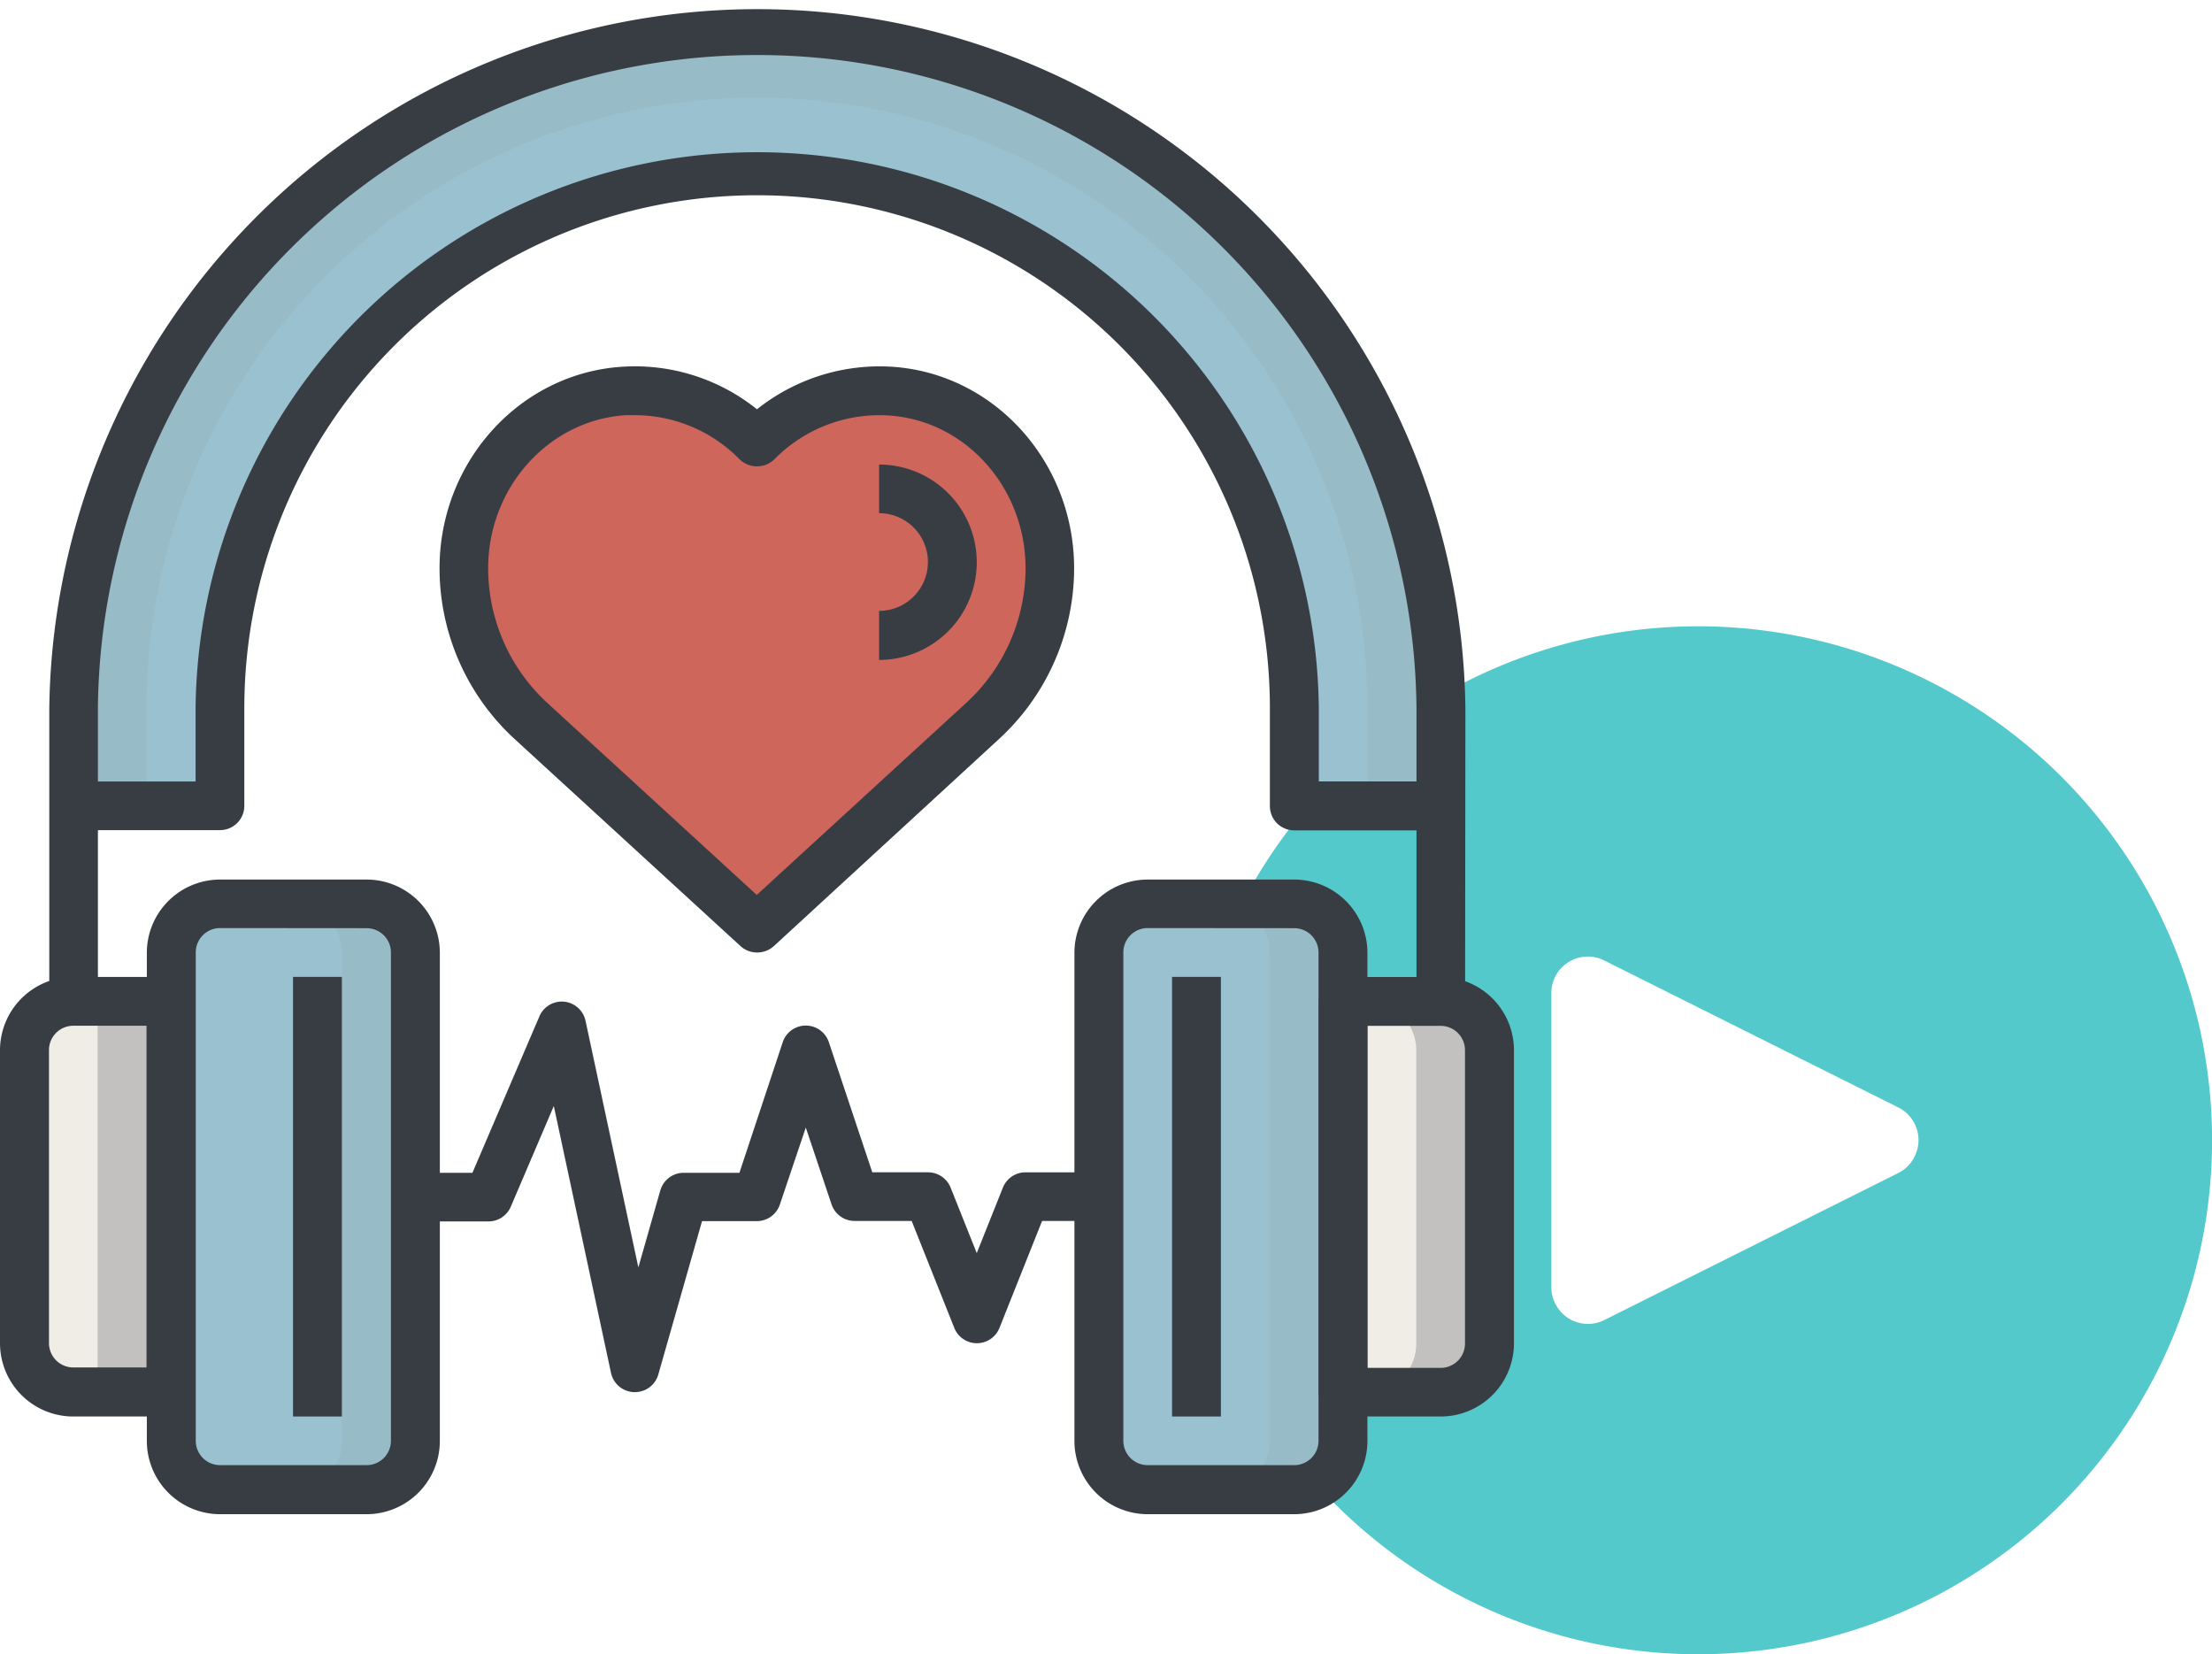 <svg id="Layer_1" data-name="Layer 1" xmlns="http://www.w3.org/2000/svg" viewBox="0 0 363.95 272.13"><defs><style>.cls-1{fill:#53c9cc;}.cls-2{fill:#98bbc8;}.cls-3{fill:#9ac1d0;}.cls-4{fill:#c2c1bf;}.cls-5{fill:#efede6;}.cls-6{fill:#ce665c;}.cls-7{fill:#383d44;}</style></defs><path class="cls-1" d="M382.09,127.54a84.55,84.55,0,1,0,84.55,84.55A84.54,84.54,0,0,0,382.09,127.54Zm35.6,87.24a5.93,5.93,0,0,1-2.71,2.71v0l-48.31,24.16a6,6,0,0,1-8.1-2.7,5.92,5.92,0,0,1-.64-2.73V187.93a6,6,0,0,1,8.74-5.4L415,206.68A6,6,0,0,1,417.69,214.78Z" transform="translate(-102.68 -24.51)"/><path class="cls-2" d="M114.74,157.09V141A112.49,112.49,0,0,1,227.23,28.53h0A112.49,112.49,0,0,1,339.72,141v16.07h-24.1V141a88.39,88.39,0,0,0-88.39-88.38h0A88.39,88.39,0,0,0,138.84,141v16.07Z" transform="translate(-102.68 -24.51)"/><path class="cls-3" d="M126.79,157.09V141A100.44,100.44,0,0,1,227.23,40.58h0A100.44,100.44,0,0,1,327.67,141v16.07H315.62V141a88.39,88.39,0,0,0-88.39-88.38h0A88.39,88.39,0,0,0,138.84,141v16.07Z" transform="translate(-102.68 -24.51)"/><path class="cls-4" d="M114.74,253.52h16.07V189.23H114.74a8,8,0,0,0-8,8v48.21A8,8,0,0,0,114.74,253.52Z" transform="translate(-102.68 -24.51)"/><path class="cls-4" d="M339.72,253.52H323.65V189.23h16.07a8,8,0,0,1,8,8v48.21A8,8,0,0,1,339.72,253.52Z" transform="translate(-102.68 -24.51)"/><path class="cls-5" d="M114.74,189.23a8,8,0,0,0-8,8v48.21a8,8,0,0,0,8,8h4V189.23Z" transform="translate(-102.68 -24.51)"/><path class="cls-5" d="M335.7,245.48V197.27a8,8,0,0,0-8-8h-4v64.29h4A8,8,0,0,0,335.7,245.48Z" transform="translate(-102.68 -24.51)"/><path class="cls-2" d="M163,269.59H138.84a8,8,0,0,1-8-8V181.2a8,8,0,0,1,8-8H163a8,8,0,0,1,8,8v80.35A8,8,0,0,1,163,269.59Z" transform="translate(-102.68 -24.51)"/><path class="cls-2" d="M291.51,269.59h24.11a8,8,0,0,0,8-8V181.2a8,8,0,0,0-8-8H291.51a8,8,0,0,0-8,8v80.35A8,8,0,0,0,291.51,269.59Z" transform="translate(-102.68 -24.51)"/><path class="cls-3" d="M158.93,261.55V181.2a8,8,0,0,0-8-8H138.84a8,8,0,0,0-8,8v80.35a8,8,0,0,0,8,8H150.9A8,8,0,0,0,158.93,261.55Z" transform="translate(-102.68 -24.51)"/><path class="cls-3" d="M311.6,261.55V181.2a8,8,0,0,0-8-8H291.51a8,8,0,0,0-8,8v80.35a8,8,0,0,0,8,8h12.05A8,8,0,0,0,311.6,261.55Z" transform="translate(-102.68 -24.51)"/><path class="cls-6" d="M275.44,118c0-15-11.3-28.19-26.29-29.15a28.08,28.08,0,0,0-21.92,8.4,28.08,28.08,0,0,0-21.92-8.4C190.32,89.81,179,103,179,118h0a34.09,34.09,0,0,0,11,25.12l37.16,34.06,37.16-34.06A34.09,34.09,0,0,0,275.44,118Z" transform="translate(-102.68 -24.51)"/><path class="cls-7" d="M163,273.6H138.84a12.06,12.06,0,0,1-12-12.05V181.2a12.06,12.06,0,0,1,12-12H163a12.06,12.06,0,0,1,12.05,12v80.35A12.06,12.06,0,0,1,163,273.6Zm-24.11-96.42a4,4,0,0,0-4,4v80.35a4,4,0,0,0,4,4H163a4,4,0,0,0,4-4V181.2a4,4,0,0,0-4-4Z" transform="translate(-102.68 -24.51)"/><path class="cls-7" d="M130.81,257.53H114.74a12.06,12.06,0,0,1-12.06-12V197.27a12.06,12.06,0,0,1,12.06-12.05h16.07a4,4,0,0,1,4,4v64.29A4,4,0,0,1,130.81,257.53Zm-16.07-64.28a4,4,0,0,0-4,4v48.21a4,4,0,0,0,4,4h12.05V193.25Z" transform="translate(-102.68 -24.51)"/><rect class="cls-7" x="48.21" y="160.7" width="8.04" height="72.32"/><path class="cls-7" d="M315.62,273.6H291.51a12.06,12.06,0,0,1-12.05-12.05V181.2a12.06,12.06,0,0,1,12.05-12h24.11a12.06,12.06,0,0,1,12.05,12v80.35A12.06,12.06,0,0,1,315.62,273.6Zm-24.11-96.42a4,4,0,0,0-4,4v80.35a4,4,0,0,0,4,4h24.11a4,4,0,0,0,4-4V181.2a4,4,0,0,0-4-4Z" transform="translate(-102.68 -24.51)"/><path class="cls-7" d="M339.72,257.53H323.65a4,4,0,0,1-4-4V189.23a4,4,0,0,1,4-4h16.07a12.06,12.06,0,0,1,12.06,12.05v48.21A12.06,12.06,0,0,1,339.72,257.53Zm-12.05-8h12.05a4,4,0,0,0,4-4V197.27a4,4,0,0,0-4-4H327.67Z" transform="translate(-102.68 -24.51)"/><rect class="cls-7" x="192.84" y="160.7" width="8.04" height="72.32"/><path class="cls-7" d="M343.74,189.23h-8V141a108.48,108.48,0,0,0-216.95,0v48.21h-8V141a116.51,116.51,0,0,1,233,0Z" transform="translate(-102.68 -24.51)"/><path class="cls-7" d="M339.72,161.11h-24.1a4,4,0,0,1-4-4V141a84.37,84.37,0,0,0-168.74,0v16.07a4,4,0,0,1-4,4h-24.1v-8h20.08V141a92.41,92.41,0,0,1,184.81,0v12.06h20.09Z" transform="translate(-102.68 -24.51)"/><path class="cls-7" d="M207.14,253.52H207a4,4,0,0,1-3.79-3.17l-9.41-43.9L186.73,223a4,4,0,0,1-3.69,2.44H171v-8h9.41l11-25.69a4,4,0,0,1,7.62.73l8.68,40.52,3.61-12.65a4,4,0,0,1,3.87-2.91h9.15L231.45,196a4,4,0,0,1,7.62,0l7.13,21.36h9.15a4,4,0,0,1,3.74,2.52l4.3,10.77,4.3-10.77a4,4,0,0,1,3.73-2.52h12.06v8h-9.34l-7,17.56a4,4,0,0,1-7.46,0l-7-17.56H243.3a4,4,0,0,1-3.81-2.75L235.26,210,231,222.64a4,4,0,0,1-3.81,2.75h-9L211,250.6A4,4,0,0,1,207.14,253.52Z" transform="translate(-102.68 -24.51)"/><path class="cls-7" d="M227.23,181.2a4.07,4.07,0,0,1-2.72-1.06l-37.16-34.06A38.17,38.17,0,0,1,175,118c0-17.52,13.2-32.08,30.05-33.16a32.1,32.1,0,0,1,22.18,7,32.36,32.36,0,0,1,22.18-7c16.85,1.08,30,15.64,30,33.16a38.18,38.18,0,0,1-12.36,28.08L230,180.15A4.11,4.11,0,0,1,227.23,181.2ZM207.11,92.81c-.51,0-1,0-1.55,0C192.93,93.67,183,104.71,183,118a30.13,30.13,0,0,0,9.75,22.16l34.44,31.57,34.44-31.57A30.13,30.13,0,0,0,271.42,118c0-13.29-9.89-24.33-22.52-25.14a24.22,24.22,0,0,0-18.8,7.2,4.12,4.12,0,0,1-5.74,0A24.14,24.14,0,0,0,207.11,92.81Z" transform="translate(-102.68 -24.51)"/><path class="cls-7" d="M247.32,133v-8a8,8,0,0,0,0-16.07v-8a16.07,16.07,0,0,1,0,32.14Z" transform="translate(-102.68 -24.51)"/></svg>